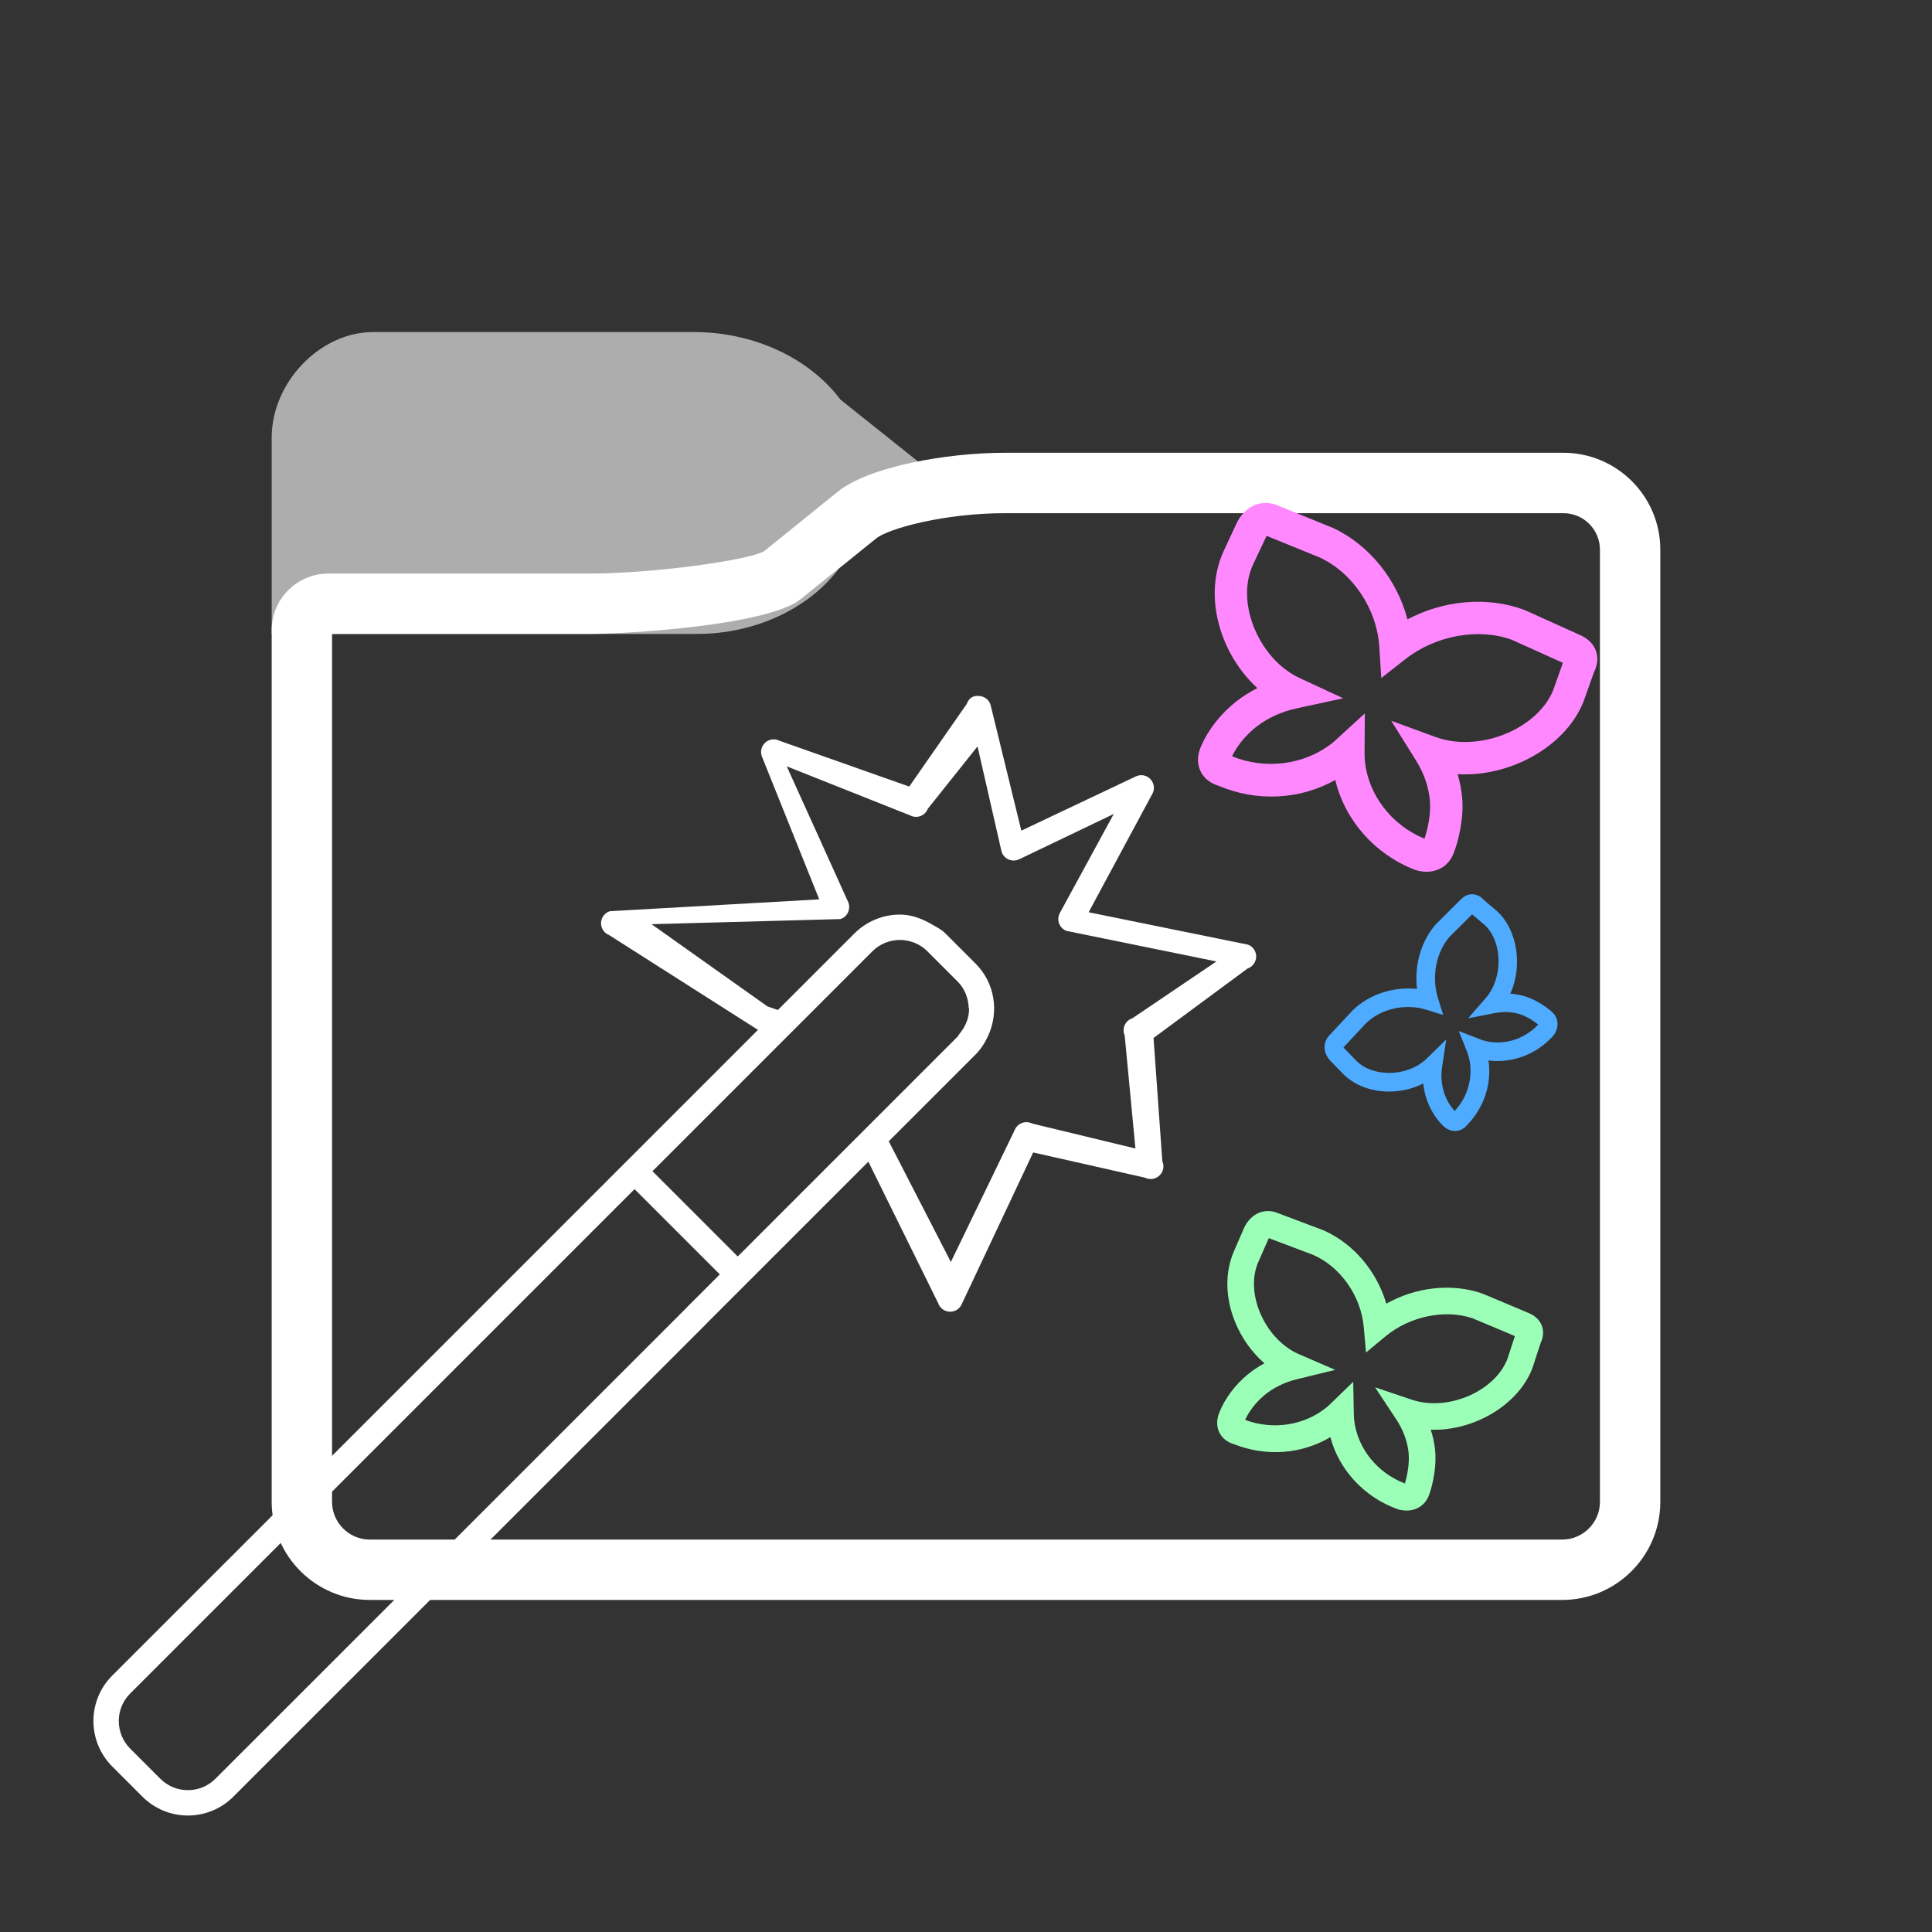 <?xml version="1.0" encoding="UTF-8" standalone="no"?>
<!-- Generator: Adobe Illustrator 19.1.0, SVG Export Plug-In . SVG Version: 6.00 Build 0)  -->

<svg
   version="1.1"
   id="Layer_1"
   x="0px"
   y="0px"
   viewBox="0 0 64 64"
   style="enable-background:new 0 0 64 64;"
   xml:space="preserve"
   sodipodi:docname="icon-m-folder-magic.svg"
   inkscape:version="1.2.1 (9c6d41e410, 2022-07-14)"
   xmlns:inkscape="http://www.inkscape.org/namespaces/inkscape"
   xmlns:sodipodi="http://sodipodi.sourceforge.net/DTD/sodipodi-0.dtd"
   xmlns="http://www.w3.org/2000/svg"
   xmlns:svg="http://www.w3.org/2000/svg"><rect x="0" y="0" width="64" height="64" fill="#333333" stroke="none"/><defs
   id="defs73" /><sodipodi:namedview
   id="namedview71"
   pagecolor="#ffffff"
   bordercolor="#666666"
   borderopacity="1.0"
   inkscape:showpageshadow="2"
   inkscape:pageopacity="0.0"
   inkscape:pagecheckerboard="true"
   inkscape:deskcolor="#d1d1d1"
   showgrid="false"
   inkscape:zoom="3.8398438"
   inkscape:cx="33.33469"
   inkscape:cy="41.538148"
   inkscape:window-width="1350"
   inkscape:window-height="1160"
   inkscape:window-x="1415"
   inkscape:window-y="16"
   inkscape:window-maximized="0"
   inkscape:current-layer="Layer_1" />
<g
   id="icon-m-file-folder">
	<rect
   id="icon-m-file-folder_1_"
   style="opacity:0;fill:#FFFFFF;"
   width="64"
   height="64" />
	<g
   style="opacity:0.6;"
   id="g65">
		<path
   style="fill:#FFFFFF;"
   d="M29.7,16l-2.59-2.065C26.273,12.74,24.699,12,22.993,12H12.357C11.161,12,10,13.214,10,14.5V20    h13.091c1.646,0,3.164-0.713,3.971-1.866L29.7,16z"
   id="path61" />
		<path
   style="fill:#FFFFFF;"
   d="M23.091,21H9v-6.5c0-1.832,1.6-3.5,3.357-3.5h10.636c1.967,0,3.809,0.854,4.848,2.238l3.457,2.756    l-3.503,2.835C26.785,20.171,24.999,21,23.091,21z M11,19h12.091c1.322,0,2.53-0.552,3.152-1.439l0.19-0.204l1.67-1.351    l-1.812-1.497C25.64,13.578,24.375,13,22.993,13H12.357C11.765,13,11,13.728,11,14.5V19z"
   id="path63" />
	</g>
	<path
   style="fill:#FFFFFF;"
   d="M51.75,53h-39.5C10.458,53,9,51.542,9,49.75V20.875C9,19.841,9.841,19,10.875,19h8.64   c2.131,0,5.274-0.441,5.796-0.74c0.602-0.486,1.717-1.385,2.441-1.971c1.035-0.837,3.618-1.29,5.524-1.29h18.516   C53.561,15,55,16.439,55,18.208V49.75C55,51.542,53.542,53,51.75,53z M11,21v28.75c0,0.689,0.561,1.25,1.25,1.25h39.5   c0.689,0,1.25-0.561,1.25-1.25V18.208C53,17.542,52.458,17,51.792,17H33.276c-1.967,0-3.841,0.5-4.266,0.844   c-0.727,0.588-1.845,1.489-2.485,2.002C25.433,20.724,20.744,21,19.515,21H11z"
   id="path67" />
</g>
<path
   style="fill:#ff88ff;stroke-width:1;fill-opacity:1"
   d="m 47.26,28.879 c -0.201,0 -0.358,-0.055 -0.402,-0.071 -1.329,-0.517 -2.312,-1.648 -2.625,-2.97 -1.17,0.656 -2.605,0.733 -3.888,0.184 -0.139,-0.042 -0.413,-0.159 -0.565,-0.453 -0.092,-0.179 -0.164,-0.474 0.015,-0.87 0.249,-0.554 0.651,-1.062 1.163,-1.466 0.213,-0.167 0.446,-0.314 0.694,-0.438 -0.503,-0.462 -0.91,-1.067 -1.156,-1.739 -0.359,-0.983 -0.342,-1.984 0.047,-2.819 0.035,-0.073 0.455,-0.974 0.455,-0.974 0.302,-0.542 0.839,-0.733 1.351,-0.51 v 0 c 0,0 1.769,0.719 1.812,0.738 1.202,0.561 2.12,1.717 2.464,3.026 1.195,-0.632 2.627,-0.766 3.842,-0.324 0.025,0.009 0.061,0.022 1.821,0.82 0.368,0.146 0.517,0.376 0.579,0.545 0.057,0.159 0.09,0.409 -0.067,0.717 -0.064,0.181 -0.338,0.955 -0.354,0.994 -0.62,1.499 -2.461,2.478 -4.162,2.376 0.08,0.263 0.131,0.53 0.153,0.796 0.057,0.652 -0.115,1.385 -0.279,1.814 -0.094,0.249 -0.264,0.437 -0.494,0.539 -0.141,0.063 -0.281,0.084 -0.405,0.084 z m -2.048,-5.247 -0.009,1.241 c -0.002,0.104 0,0.208 0.009,0.311 0.101,1.133 0.874,2.146 1.976,2.599 0.117,-0.346 0.216,-0.85 0.18,-1.253 -0.037,-0.452 -0.194,-0.91 -0.454,-1.328 l -0.828,-1.326 1.467,0.538 c 1.426,0.523 3.357,-0.242 3.897,-1.546 0.017,-0.048 0.243,-0.685 0.323,-0.911 -0.341,-0.154 -1.593,-0.721 -1.694,-0.764 -1.099,-0.4 -2.521,-0.145 -3.52,0.639 l -0.803,0.63 -0.063,-1.019 c -0.079,-1.265 -0.871,-2.46 -1.971,-2.974 -0.054,-0.022 -1.548,-0.63 -1.764,-0.718 -0.084,0.171 -0.43,0.911 -0.448,0.949 -0.263,0.563 -0.267,1.273 -0.007,1.986 0.291,0.796 0.868,1.459 1.544,1.773 l 1.448,0.672 -1.56,0.339 c -0.492,0.107 -0.947,0.317 -1.316,0.605 -0.348,0.275 -0.627,0.612 -0.807,0.978 1.105,0.452 2.395,0.287 3.308,-0.429 0.059,-0.046 0.112,-0.095 0.165,-0.144 z"
   id="path318" /><path
   style="fill:#9cffb8;stroke-width:1;fill-opacity:1"
   d="m 46.62,50.04 c -0.165,0.004 -0.295,-0.037 -0.331,-0.05 -1.102,-0.397 -1.934,-1.305 -2.219,-2.383 -0.947,0.564 -2.124,0.657 -3.189,0.234 -0.115,-0.032 -0.343,-0.121 -0.474,-0.36 -0.08,-0.145 -0.145,-0.386 -0.006,-0.715 0.193,-0.46 0.512,-0.886 0.924,-1.229 0.172,-0.142 0.36,-0.267 0.561,-0.375 -0.423,-0.369 -0.77,-0.857 -0.986,-1.404 -0.315,-0.8 -0.323,-1.622 -0.021,-2.316 0.028,-0.061 0.353,-0.81 0.353,-0.81 0.237,-0.452 0.673,-0.62 1.099,-0.447 v 0 c 0,0 1.468,0.553 1.504,0.568 0.999,0.435 1.777,1.365 2.088,2.433 0.968,-0.544 2.141,-0.685 3.149,-0.347 0.021,0.007 0.051,0.017 1.513,0.634 0.305,0.112 0.433,0.298 0.487,0.435 0.05,0.129 0.083,0.334 -0.04,0.59 -0.049,0.15 -0.258,0.792 -0.269,0.824 -0.477,1.244 -1.968,2.088 -3.368,2.039 0.071,0.214 0.119,0.432 0.142,0.65 0.06,0.534 -0.065,1.14 -0.191,1.496 -0.072,0.206 -0.208,0.364 -0.394,0.454 -0.114,0.055 -0.229,0.075 -0.331,0.078 z m -1.793,-4.266 0.019,1.02 c 5.14e-4,0.085 0.004,0.171 0.014,0.255 0.107,0.928 0.763,1.744 1.678,2.093 0.089,-0.287 0.159,-0.703 0.122,-1.033 -0.04,-0.371 -0.179,-0.743 -0.401,-1.081 l -0.708,-1.072 1.217,0.411 c 1.183,0.4 2.752,-0.27 3.168,-1.353 0.013,-0.04 0.185,-0.568 0.246,-0.755 -0.283,-0.12 -1.324,-0.559 -1.407,-0.591 -0.911,-0.305 -2.074,-0.066 -2.878,0.6 l -0.646,0.535 -0.074,-0.835 c -0.092,-1.037 -0.767,-2.002 -1.682,-2.401 -0.045,-0.017 -1.285,-0.485 -1.464,-0.552 -0.065,0.142 -0.333,0.757 -0.348,0.789 -0.204,0.468 -0.192,1.051 0.037,1.631 0.256,0.648 0.744,1.18 1.306,1.423 l 1.204,0.521 -1.274,0.311 c -0.402,0.098 -0.771,0.28 -1.068,0.525 -0.28,0.233 -0.502,0.516 -0.642,0.82 0.917,0.348 1.973,0.185 2.708,-0.422 0.047,-0.039 0.09,-0.081 0.133,-0.122 z"
   id="path318-5-0" /><path
   style="fill:#4eabff;stroke-width:1;fill-opacity:1"
   d="m 51.558,34.126 c -0.041,0.108 -0.102,0.181 -0.12,0.201 -0.549,0.607 -1.357,0.904 -2.13,0.802 0.113,0.762 -0.139,1.548 -0.695,2.124 -0.051,0.066 -0.169,0.189 -0.359,0.211 -0.115,0.013 -0.288,-0.009 -0.464,-0.185 -0.247,-0.247 -0.437,-0.566 -0.549,-0.923 -0.046,-0.149 -0.077,-0.304 -0.093,-0.462 -0.351,0.176 -0.758,0.271 -1.169,0.265 -0.601,-0.009 -1.135,-0.222 -1.503,-0.601 -0.032,-0.034 -0.43,-0.443 -0.43,-0.443 -0.229,-0.273 -0.222,-0.6 0.002,-0.829 v 0 c 0,0 0.747,-0.802 0.766,-0.822 0.547,-0.531 1.354,-0.787 2.127,-0.704 -0.095,-0.77 0.125,-1.566 0.611,-2.128 0.01,-0.011 0.024,-0.028 0.812,-0.81 0.153,-0.168 0.307,-0.201 0.411,-0.199 0.097,0.002 0.238,0.035 0.371,0.182 0.084,0.071 0.444,0.377 0.461,0.393 0.678,0.639 0.828,1.827 0.425,2.719 0.157,0.011 0.311,0.038 0.458,0.08 0.361,0.103 0.72,0.344 0.917,0.52 0.114,0.101 0.18,0.231 0.189,0.375 0.005,0.088 -0.012,0.168 -0.038,0.235 z m -3.234,0.028 0.664,0.258 c 0.055,0.022 0.111,0.043 0.169,0.059 0.628,0.177 1.33,-0.031 1.798,-0.53 -0.162,-0.133 -0.412,-0.289 -0.635,-0.353 -0.25,-0.072 -0.528,-0.082 -0.805,-0.028 l -0.881,0.173 0.589,-0.678 c 0.572,-0.659 0.556,-1.851 -0.034,-2.407 -0.022,-0.019 -0.318,-0.27 -0.423,-0.359 -0.153,0.151 -0.712,0.708 -0.756,0.753 -0.439,0.508 -0.593,1.323 -0.376,2.02 l 0.174,0.56 -0.56,-0.174 c -0.695,-0.216 -1.498,-0.035 -1.999,0.45 -0.023,0.025 -0.654,0.702 -0.745,0.8 0.074,0.08 0.401,0.416 0.418,0.434 0.249,0.256 0.629,0.403 1.064,0.409 0.487,0.007 0.96,-0.168 1.267,-0.467 l 0.656,-0.64 -0.137,0.906 c -0.043,0.286 -0.023,0.573 0.056,0.83 0.076,0.243 0.2,0.461 0.36,0.633 0.468,-0.5 0.643,-1.227 0.445,-1.863 -0.012,-0.041 -0.028,-0.08 -0.043,-0.118 z"
   id="path318-5-0-4" /><g
   transform="matrix(0.483,0,0,0.483,-6.215,-14.429)"
   id="g4"
   style="stroke-width:2.068"><g
     id="g6"
     style="stroke-width:2.068"><path
       d="M 98.465,94.664 87.532,92.44 91.911,84.3 c 0.17,-0.325 0.109,-0.723 -0.143,-0.991 -0.254,-0.265 -0.645,-0.347 -0.984,-0.193 l -7.869,3.727 -2.114,-8.64 c -0.111,-0.346 -0.438,-0.587 -0.805,-0.598 -0.476,-0.037 -0.699,0.218 -0.832,0.558 l -3.937,5.657 -8.901,-3.143 c -0.326,-0.167 -0.724,-0.112 -0.991,0.143 -0.266,0.255 -0.344,0.648 -0.194,0.984 l 3.914,9.752 -14.368,0.813 c -0.347,0.116 -0.587,0.435 -0.598,0.802 -0.007,0.37 0.214,0.703 0.557,0.835 l 10.207,6.501 -14.181,14.181 h 0.003 l -30.11,30.106 c -1.719,1.719 -1.719,4.51 0,6.231 l 2.071,2.074 c 0.862,0.859 1.99,1.291 3.121,1.291 1.127,0 2.255,-0.432 3.113,-1.291 l 32.389,-32.381 -0.004,-0.004 11.169,-11.168 4.788,9.704 c 0.119,0.347 0.441,0.581 0.809,0.587 h 0.014 c 0.359,0 0.682,-0.221 0.811,-0.557 l 4.882,-10.366 7.669,1.73 c 0.325,0.163 0.727,0.108 0.991,-0.149 0.269,-0.252 0.347,-0.646 0.197,-0.981 l -0.603,-8.45 6.443,-4.761 c 0.346,-0.115 0.587,-0.441 0.598,-0.809 0.007,-0.365 -0.213,-0.698 -0.557,-0.83 z M 60.026,119.486 c -0.03,0.031 -0.058,0.062 -0.084,0.092 l -32.301,32.292 c -0.502,0.503 -1.175,0.781 -1.884,0.781 -0.717,0 -1.39,-0.278 -1.892,-0.781 l -2.071,-2.07 c -1.039,-1.047 -1.039,-2.737 0,-3.776 l 30.106,-30.106 4.488,-4.489 5.848,5.848 1.229,-1.229 -5.848,-5.848 15.081,-15.08 c 0.506,-0.502 1.178,-0.781 1.891,-0.781 0.347,0 0.687,0.071 1.002,0.197 0.326,0.133 0.625,0.322 0.88,0.581 l 0.987,0.987 1.091,1.091 c 0.468,0.472 0.72,1.093 0.754,1.752 0.003,0.048 0.026,0.088 0.026,0.136 0,0.618 -0.244,1.188 -0.631,1.664 -0.059,0.067 -0.085,0.156 -0.149,0.217 z m 30.504,-19.773 c -0.237,0.074 -0.428,0.248 -0.526,0.472 -0.099,0.228 -0.099,0.482 0,0.706 l 0.736,7.752 -7.083,-1.711 c -0.217,-0.108 -0.475,-0.129 -0.706,-0.037 -0.23,0.088 -0.411,0.269 -0.499,0.499 l -4.37,9.032 -4.259,-8.278 5.956,-5.956 c 0.388,-0.387 0.663,-0.842 0.876,-1.317 0.728,-1.616 0.455,-3.579 -0.876,-4.91 l -2.078,-2.078 c -0.278,-0.278 -0.621,-0.441 -0.95,-0.632 -0.673,-0.387 -1.399,-0.655 -2.16,-0.655 -1.127,0 -2.255,0.432 -3.117,1.287 l -5.256,5.256 -0.714,-0.244 -7.951,-5.64 12.955,-0.351 c 0.238,-0.075 0.428,-0.248 0.526,-0.473 0.099,-0.227 0.099,-0.481 0,-0.706 l -4.208,-9.296 8.475,3.369 c 0.218,0.112 0.476,0.126 0.703,0.038 0.228,-0.089 0.411,-0.269 0.499,-0.5 l 3.408,-4.273 1.652,7.231 c 0.075,0.23 0.248,0.421 0.473,0.522 0.228,0.099 0.481,0.099 0.706,0 l 6.513,-3.122 -3.712,6.818 c -0.108,0.217 -0.122,0.475 -0.034,0.703 0.088,0.227 0.271,0.41 0.499,0.499 l 10.286,2.097 z"
       id="path12"
       style="font-variation-settings:normal;opacity:1;vector-effect:none;fill:#ffffff;fill-opacity:1;stroke-width:2.068;stroke-linecap:butt;stroke-linejoin:miter;stroke-miterlimit:4;stroke-dasharray:none;stroke-dashoffset:0;stroke-opacity:1;-inkscape-stroke:none;stop-color:#000000;stop-opacity:1"
       sodipodi:nodetypes="cccccccccccccccccccccccsccccccsccccccccccccsccsccccccscccccsccccccccccccccsscsccccccccccccccccccccc" /></g></g></svg>
